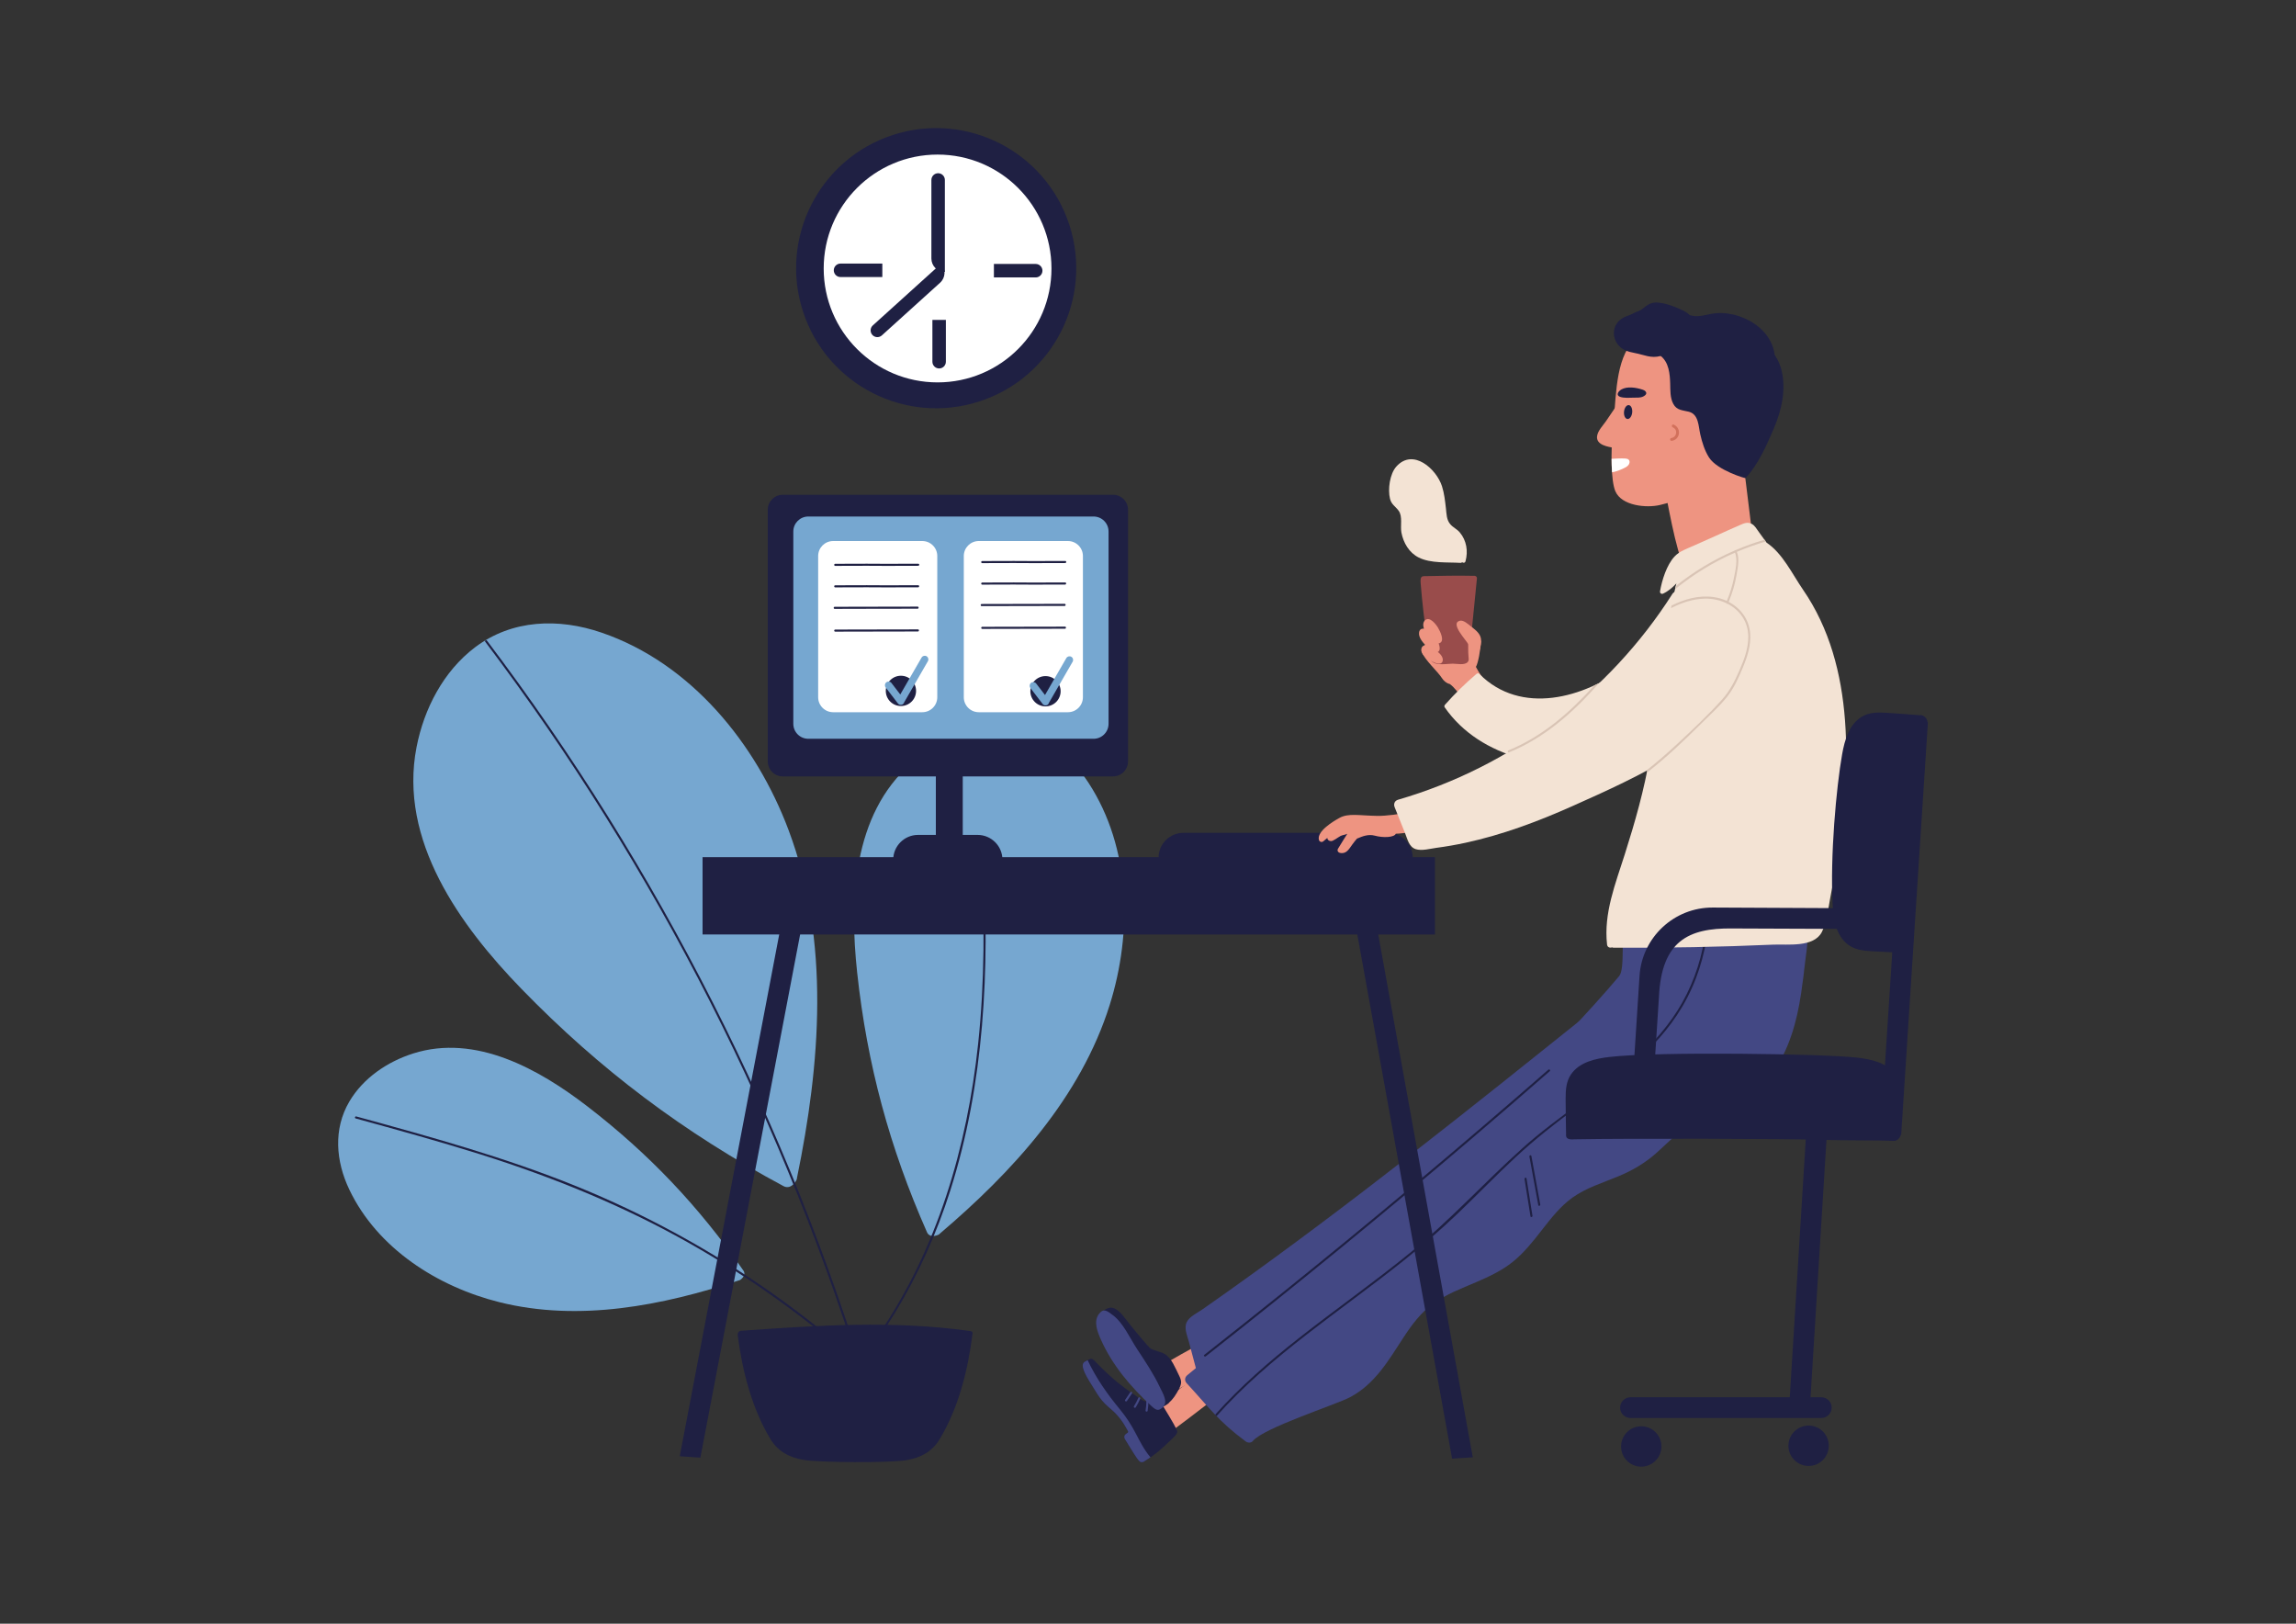 <?xml version="1.0" encoding="utf-8"?>
<!-- Generator: Adobe Illustrator 24.1.3, SVG Export Plug-In . SVG Version: 6.00 Build 0)  -->
<svg version="1.1" id="레이어_1" xmlns="http://www.w3.org/2000/svg" xmlns:xlink="http://www.w3.org/1999/xlink" x="0px"
	 y="0px" viewBox="0 0 841.89 595.28" style="enable-background:new 0 0 841.89 595.28;" xml:space="preserve">
<rect x="0" y="0" width="841.89" height="595.28" fill="#333333" stroke="none"/>
<style type="text/css">
	.st0{fill:#FFFFFF;}
	.st1{fill:#EE9481;}
	.st2{fill:#76A7D0;}
	.st3{fill:#1F2043;}
	.st4{fill:#F3E3D4;}
	.st5{fill:#994C4B;}
	.st6{fill:#434884;}
	.st7{fill:#D2715C;}
	.st8{fill:#D9C4B5;}
</style>
<path class="st0" d="M2882.17-232.04"/>
<g>
	<path class="st1" d="M456.38,498.66c-1.58-1.53-0.72-1.26-3-1.69c-0.33-0.06-0.68-0.03-1.02,0.07c-0.72-0.95-1.99-1.4-3.18-0.42
		c-9.62,7.95-20.28,14.56-29.6,22.88c-1.19,1.06-1.42,2.74-0.14,3.87c2.34,2.07,1.83,1.24,4.48,2.87c0.7,0.43,5.38-1.36,6.01-1.82
		c5.13-3.71,22.08-16.75,26.88-20.97C458.05,502.34,457.6,499.83,456.38,498.66z"/>
	<path class="st2" d="M152.74,273.91c-6.66,34.19,15.98,65.47,38.46,88.62c28.82,29.68,59.68,52.81,96.13,72.34
		c2.99,1.6,5.14-2.71,4.87-2.86c8.64-41.88,12.28-86.87-3.05-127.7c-11.89-31.66-35.75-61.14-68.55-72.37
		c-15.72-5.39-32.82-4.89-46.42,5.38C162.6,246.08,155.47,259.85,152.74,273.91z"/>
	<path class="st2" d="M334.15,279.89c-21.54,18.73-22.7,50.35-19.85,76.65c3.64,33.71,11.91,64.22,25.61,95.22
		c1.12,2.54,4.69,0.84,4.59,0.61c26.7-22.7,51.75-49.92,62.43-84.03c8.29-26.45,7.74-57.52-7.78-81.32
		c-7.44-11.41-18.73-19.71-32.7-19.94C354.55,266.88,343,272.19,334.15,279.89z"/>
	<path class="st2" d="M128.1,403.84c-5.97,10.14-4.96,21.91-0.02,32.27c10.31,21.62,32.42,35.65,55.08,41.3
		c29.23,7.29,59.8,1.23,87.85-8.02c0.12,0.17,2.91-1.65,1.58-3.57c-16.28-23.46-34.6-42.81-57.24-60.23
		c-17.67-13.59-40.92-26.65-63.85-19.37C142.07,389.22,133.19,395.2,128.1,403.84z"/>
	<path class="st3" d="M183.71,243.03c15.41,20.85,29.89,42.38,43.38,64.52c13.59,22.29,26.19,45.19,37.74,68.6
		c11.52,23.34,22,47.2,31.41,71.47c9.37,24.17,17.67,48.76,24.86,73.66c0.71,2.44,1.39,4.89,2.08,7.34c0.27,0.02,0.54,0.04,0.8,0.07
		c-1.52-5.46-3.09-10.9-4.71-16.33c-7.51-25.04-16.14-49.74-25.85-74c-9.61-24-20.27-47.57-31.95-70.63
		c-11.81-23.32-24.65-46.12-38.48-68.3c-13.84-22.18-28.67-43.73-44.44-64.58c-0.29-0.39-0.93,0.03-0.63,0.42
		C179.86,237.85,181.8,240.44,183.71,243.03z"/>
	<path class="st3" d="M297.08,518.51c0.05,0.32,0.09,0.64,0.13,0.96c24.19-22.39,41.26-51.65,51.22-82.95
		c12.52-39.34,14.48-81.23,12.09-122.19c-0.03-0.49-0.79-0.49-0.76-0.01c1.33,22.77,1.31,45.66-1.1,68.36
		c-4.02,37.79-14.96,75.25-36.64,106.8C314.79,500.01,306.43,509.81,297.08,518.51z"/>
	<path class="st3" d="M355.18,487.91c-27.63-3.84-55.48-2.02-83.19-0.04c-0.75-0.04-1.69,0.44-1.45,1.9
		c1.66,12.87,5.17,26.56,11.91,37.74c2.77,4.59,6.96,6.82,12.15,7.71c5.75,0.98,31.42,1.18,37.82,0.09
		c5.2-0.88,9.38-3.12,12.15-7.71c6.91-11.45,10.43-25.54,12.03-38.68C356.73,488.01,356.13,488.06,355.18,487.91z"/>
	<path class="st3" d="M130.64,409.31c27.23,7.47,54.54,14.96,80.73,25.6c25.27,10.26,49.35,23.42,71.65,39.12
		c12.45,8.76,24.32,18.31,35.57,28.57c0.36,0.33-0.2,0.84-0.56,0.51c-20.11-18.34-42.27-34.38-65.98-47.73
		c-24.12-13.58-49.7-23.94-76.07-32.23c-15.08-4.74-30.33-8.93-45.57-13.11C129.94,409.9,130.17,409.18,130.64,409.31z"/>
	<path class="st1" d="M544.83,250.05c-1.41-1.73-2.61-3.6-3.65-5.56c0.84-1.4,1.69-6.15,1.85-9.5c0.02-0.49-7.46-4-10.77-3.37
		c-1.65,0.31-3.33,0.6-4.94,1.07c-0.66,0.19-1.34,0.34-1.83,0.87c-1.52,1.65-4.58,3.63-4.09,5.42c0.74,2.72,5.73,7.13,7.26,9.54
		c0.68,1.07,1.72,2,2.94,2.25c1.73,1.24,2.92,3.11,4.35,4.68c1.62,1.78,3.42,3.37,5.35,4.82c0.12,0.09,0.35,0.1,0.46-0.02
		c1.39-1.5,3.24-2.55,4.7-4.01c0.67-0.67,1.7-1.39,1.46-2.42C547.62,252.51,545.65,251.05,544.83,250.05z"/>
	<path class="st4" d="M629.33,206.01c1.63-3.16,3.13-6.36,4.49-9.62c0.38-0.9-1.09-1.29-1.46-0.4
		c-7.78,18.63-20.16,35.94-36.26,48.29c-15.18,11.65-38.42,18.12-53.65,2.79c-0.31-0.31-0.76-0.27-1.07,0
		c-4.11,3.5-7.95,7.26-11.54,11.3c-0.21,0.24-0.32,0.64-0.12,0.92c13.16,19.02,39.84,24.13,61.35,19.48
		c10.67-2.31,20.73-7.18,29.24-14.02c4.27-3.43,8.37-7.36,11.39-11.96c3.17-4.83,4.92-10.48,6.26-16.06
		C640.71,225.24,638.61,213.84,629.33,206.01z"/>
	<path class="st1" d="M460.52,487.85c-1.37-1.72-0.55-1.34-2.75-2.07c-0.32-0.11-0.67-0.12-1.02-0.07c-0.59-1.03-1.79-1.65-3.1-0.83
		c-10.57,6.63-22,11.79-32.33,18.82c-1.32,0.9-1.77,2.53-0.65,3.82c2.05,2.35,1.65,1.47,4.07,3.43c0.64,0.52,5.51-0.65,6.19-1.02
		c5.57-3.01,24.07-13.73,29.39-17.28C461.7,491.72,461.58,489.17,460.52,487.85z"/>
	<path class="st5" d="M540.69,211.11c-6.5-0.14-12.38,0-18.56,0.12c-0.99,0.02-1.37,0.54-1.21,2.59c0.58,7.1,1.38,14.18,2.44,21.22
		c0.31,2.03,0.13,5.86,1.67,7.43c1.65,1.67,5.64,0.84,7.67,0.84c1.44,0,4.38,0.69,5.49-0.62c0.54-0.65,0.48-1.67,0.56-2.45
		c0.19-1.88,0.38-3.77,0.56-5.65c0.75-7.53,1.5-15.06,2.25-22.59C541.62,211.51,541.13,211.12,540.69,211.11z"/>
	<path class="st3" d="M426.2,530.85c5.14-4.71,5.79-5.38,5.37-6.39c-1.14-2.77-4.71-8.14-6.28-10.98c-0.78-1.21-1.84-1.19-2.22-0.9
		c-3.01,2.24-3.51,1.23-7.71-1.64c-3.58-2.45-6.83-4.91-11.43-9.43c-4.1-4.02-3.05-3.97-6.16-2.29c-2.23,1.2,0.88,5.96,3.34,9.85
		c0.39,0.61,0.77,1.23,1.14,1.84c1.13,1.85,2.55,3.51,4.2,4.93c0.3,0.26,0.6,0.52,0.9,0.77c2.76,2.35,4.56,4.88,6.25,8.08
		c0.08,0.15,0.08,0.4-0.07,0.52c-0.3,0.24-0.47,0.35-0.78,0.58c-0.54,0.4-0.68,1.16-0.33,1.73c0.77,1.27,1.55,2.54,2.35,3.81
		c1.51,2.39,2.85,4.7,3.68,4.73c0.92,0.03,0.95-0.23,1.64-0.63C421.96,534.33,424.41,532.49,426.2,530.85z"/>
	<path class="st6" d="M582.39,371.72c-43.33,34.69-86.68,69.42-131.94,101.59c-3.18,2.26-6.37,4.51-9.57,6.75
		c-1.81,1.26-4.6,2.5-5.67,4.54c-1.18,2.23,0.09,4.95,0.69,7.19c1.01,3.82,2.02,7.63,3.04,11.45c0.24,0.91,1.04,1.19,1.75,1.03
		c-0.97,1.03-0.18,3.13,1.4,2.53c12.57-4.79,24.4-11.16,36.04-17.86c11.23-6.46,22.3-13,32.23-21.38
		c19.86-16.76,37.7-36.96,53.44-57.58c8.63-11.31,16.21-23.39,21.14-36.79C585.5,371.61,583.43,370.88,582.39,371.72z"/>
	<path class="st6" d="M415.1,510.81c0.28-0.4-0.38-0.78-0.66-0.38c-0.64,0.92-1.27,1.85-1.88,2.8c-0.26,0.41,0.39,0.79,0.66,0.38
		C413.83,512.66,414.45,511.73,415.1,510.81z M418.08,512.83c0.19-0.44-0.46-0.83-0.66-0.38c-0.47,1.08-1.01,2.11-1.62,3.11
		c-0.26,0.42,0.4,0.79,0.66,0.38C417.07,514.94,417.62,513.9,418.08,512.83z M420.81,517.2c0.18-1.16,0.28-2.32,0.3-3.5
		c0.01-0.48-0.75-0.58-0.75-0.09c-0.02,1.17-0.12,2.34-0.3,3.5C419.98,517.59,420.73,517.69,420.81,517.2z"/>
	<path class="st6" d="M420.08,535.44c0.55-0.32,1.16-0.72,1.78-1.15c-2.29-2.69-3.86-5.82-5.49-8.93c-1.61-3.07-3.44-5.9-5.65-8.57
		c-4.69-5.67-8.79-11.49-11.92-18.14c-0.29,0.16-0.62,0.35-1.03,0.57c-2.23,1.2,0.88,5.96,3.34,9.85c0.39,0.61,0.77,1.23,1.14,1.84
		c1.13,1.85,2.55,3.51,4.2,4.93c0.3,0.26,0.6,0.52,0.9,0.77c2.76,2.35,4.56,4.88,6.25,8.08c0.08,0.15,0.08,0.4-0.07,0.52
		c-0.3,0.24-0.47,0.35-0.78,0.58c-0.54,0.4-0.68,1.16-0.33,1.73c0.77,1.27,1.55,2.54,2.35,3.81c1.51,2.39,2.85,4.7,3.68,4.73
		C419.37,536.1,419.39,535.85,420.08,535.44z"/>
	<path class="st3" d="M627.24,115.11c-2.06,0.41-3.9,0.97-6.05,0.74c-2.15-0.23-4.22-1.05-6.3-1.57c-2.92-0.73-5.89-1.09-8.9-1.02
		c-4.66,0.1-7.6,1.42-10.4,3.99c1.22,1.66,2.22,3.56,3.21,5.2c1.21,2,2.73,4.53,3.28,7.08c0.8-0.07,1.64-0.07,2.56,0.02
		c3.37,0.34,6.64,1.32,10,1.7c3.23,0.36,6.44,0.11,9.66-0.28c3.9-0.47,7.85-1.24,11.8-0.89c4.09,0.36,7.66,2.03,11.29,3.81
		c0.7,0.34,1.25-0.1,1.42-0.68c0.61,0.59,1.88,0.43,1.95-0.66C651.5,120.8,637.76,113.01,627.24,115.11z"/>
	<path class="st6" d="M662.62,343.32c-0.6-5.97-11.46-5.62-15.99-6.07c-15.23-1.52-30.52-2.52-45.82-3.02
		c0.37-2.36,0.65-4.75,0.83-7.16c0.18-2.43-5.93-2.24-6.11,0.17c-1.17,15.5,0.43,27.9-1.8,30.59c-9.62,11.58-31.6,34.82-42.54,45.06
		c-23.74,22.22-47.95,43.93-72.63,65.11c-14.24,12.22-28.64,24.26-43.17,36.13c-1,0.82-1.13,2.03-0.24,3
		c8.35,9.08,11.66,13.94,21.57,21.28c0.79,0.59,1.98,0.72,2.68-0.13c3.92-4.78,30.37-13.29,35.52-15.98
		c9.15-4.78,14.17-13.46,19.62-21.82c3.07-4.71,6.44-9.29,11.05-12.61c4.75-3.42,10.28-5.49,15.62-7.78
		c4.72-2.03,9.44-4.22,13.47-7.46c4.12-3.31,7.38-7.44,10.61-11.58c3.37-4.31,6.78-8.75,11.27-11.97c5.1-3.65,11.19-5.46,16.92-7.85
		c5.01-2.09,9.51-4.7,13.6-8.28c4.31-3.77,8.18-8.08,13.1-11.1c9.17-5.64,22.83-8.69,29.47-17.97c6.35-8.89,9.23-19.22,10.78-29.73
		c0.57-3.84,1.06-7.68,1.48-11.54C662.23,349.61,662.93,346.34,662.62,343.32z"/>
	<path class="st1" d="M642.65,137.8c-5.73-8.68-17.17-15.67-28.15-15.95c-0.31,0.35-0.71,0.63-1.25,0.79
		c-4.52,1.32-9.3,1.6-13.65,3.5c-0.6,0.26-1.2,0.26-1.73,0.09c-5.91,7.83-5.3,21.54-6.61,33.61c-0.49,4.51-0.71,16.21,1.07,20.3
		c2.31,5.3,11.36,6.17,16.31,5c13.12-3.09,24.89-9.97,32.3-21.34C647.79,153.31,649.69,148.46,642.65,137.8z"/>
	<path class="st1" d="M642.45,195.47l-4.85-39.44c-0.31-1.48-4.46,4.72-5.51,5.88c-5.38,5.87-12.68,8.39-20.08,10.75
		c-0.23,0.07-0.41,0.18-0.59,0.29c-1.06,0.22-2.01,1.14-1.72,2.51c1.83,8.69,4.49,25.49,8.21,33.63c0.97,2.11,0.78-1.33,3.31-0.81
		c1.71,0.35,4.55-0.54,6.3-0.75c2.24-0.27,4.48-0.54,6.72-0.81c2.45-0.29,7.51,0.16,9.14-2.2
		C644.98,202.22,642.93,197.74,642.45,195.47z"/>
	<path class="st3" d="M598.49,151.21c-0.14,1.41-0.92,2.48-1.75,2.4c-0.83-0.08-1.39-1.28-1.25-2.69c0.14-1.41,0.92-2.48,1.75-2.4
		S598.62,149.81,598.49,151.21z"/>
	<path class="st3" d="M626.23,340.61c0.05-0.48-0.71-0.48-0.76,0c-1.05,9.46-3.97,18.66-8.63,26.96
		c-4.39,7.81-10.33,14.56-16.96,20.54c-13.15,11.88-28.49,21.02-41.67,32.87c-13.93,12.52-26.51,26.37-41.05,38.23
		c-13.4,10.93-27.57,20.86-41.15,31.56c-10.83,8.53-21.29,17.62-30.46,27.89c0.17,0.18,0.34,0.36,0.52,0.53
		c19.68-22.11,45.2-38.37,68.26-56.75c6.99-5.57,13.75-11.39,20.21-17.57c7.18-6.86,14.08-14.01,21.36-20.77
		c6.93-6.43,14.31-12.23,21.92-17.83c6.87-5.05,13.82-10.03,20.28-15.6c7.26-6.25,13.86-13.31,18.74-21.6
		C621.96,360.38,625.12,350.64,626.23,340.61z"/>
	<path class="st1" d="M592.8,162.37c-0.51-0.29,2.22-13.28,2.22-13.28c0.72-1.06-1.12-2.06-1.84-1.01
		c-1.42,2.09-2.85,4.19-4.27,6.28c-1.09,1.6-3.01,3.5-3.29,5.49c-0.47,3.32,4.04,4,6.49,4.36
		C593.21,164.37,593.9,162.98,592.8,162.37z"/>
	<path class="st7" d="M613.71,155.67c-0.62-0.27-0.96,0.72-0.35,0.99c1.97,0.85,1.52,3.6-0.54,3.94c-0.67,0.11-0.48,1.14,0.19,1.03
		C616.17,161.12,616.6,156.93,613.71,155.67z"/>
	<polygon class="st3" points="256.82,534.39 249.25,533.89 286.76,337.14 294.33,337.64 	"/>
	<polygon class="st3" points="532.45,534.77 540.03,534.27 503.37,331.56 495.79,332.06 	"/>
	<rect x="257.61" y="314.25" class="st3" width="268.54" height="28.34"/>
	<path class="st3" d="M518.01,314.44h-93.19l0,0c0-5.03,4.08-9.11,9.11-9.11h74.97C513.93,305.33,518.01,309.41,518.01,314.44
		L518.01,314.44z"/>
	<path class="st3" d="M367.57,315.2h-40.05l0,0c0-5.03,4.08-9.11,9.11-9.11h21.83C363.49,306.09,367.57,310.17,367.57,315.2
		L367.57,315.2z"/>
	<path class="st3" d="M408.12,284.64h-121.1c-3.04,0-5.5-2.46-5.5-5.5v-92.25c0-3.04,2.46-5.5,5.5-5.5h121.1
		c3.04,0,5.5,2.46,5.5,5.5v92.25C413.62,282.18,411.16,284.64,408.12,284.64z"/>
	<rect x="343.15" y="227.96" class="st3" width="9.87" height="86.8"/>
	<path class="st2" d="M400.98,270.85H296.39c-3.04,0-5.5-2.46-5.5-5.5v-70.49c0-3.04,2.46-5.5,5.5-5.5h104.59
		c3.04,0,5.5,2.46,5.5,5.5v70.49C406.48,268.39,404.02,270.85,400.98,270.85z"/>
	<path class="st0" d="M338.18,261.11H305.5c-3.04,0-5.5-2.46-5.5-5.5v-51.76c0-3.04,2.46-5.5,5.5-5.5h32.68c3.04,0,5.5,2.46,5.5,5.5
		v51.76C343.68,258.65,341.22,261.11,338.18,261.11z"/>
	<path class="st0" d="M391.58,261.11h-32.68c-3.04,0-5.5-2.46-5.5-5.5v-51.76c0-3.04,2.46-5.5,5.5-5.5h32.68
		c3.04,0,5.5,2.46,5.5,5.5v51.76C397.08,258.65,394.62,261.11,391.58,261.11z"/>
	<path class="st3" d="M306.25,207.46c24.33-0.1,6.11,0.07,30.44-0.03c0.49,0,0.5-0.76,0.01-0.76c-24.33,0.1-6.11-0.07-30.44,0.03
		C305.77,206.7,305.76,207.46,306.25,207.46z M336.67,214.55c-24.33,0.1-6.08-0.07-30.41,0.03c-0.49,0-0.5,0.76-0.01,0.76
		c24.33-0.1,6.08,0.07,30.41-0.03C337.15,215.31,337.16,214.55,336.67,214.55z M336.47,223.16c0.49,0,0.5-0.76,0.01-0.76
		c-24.33,0.1-6.08-0.04-30.41,0.06c-0.49,0-0.5,0.76-0.01,0.76C330.39,223.11,312.14,223.25,336.47,223.16z M336.6,230.75
		c-24.33,0.1-6.02-0.04-30.34,0.06c-0.49,0-0.5,0.76-0.01,0.76c24.33-0.1,6.02,0.04,30.34-0.06
		C337.08,231.5,337.09,230.75,336.6,230.75z"/>
	<path class="st3" d="M360.15,206.45c24.33-0.1,6.11,0.07,30.44-0.03c0.49,0,0.5-0.76,0.01-0.76c-24.33,0.1-6.11-0.07-30.44,0.03
		C359.67,205.69,359.66,206.45,360.15,206.45z M390.57,213.54c-24.33,0.1-6.08-0.07-30.41,0.03c-0.49,0-0.5,0.76-0.01,0.76
		c24.33-0.1,6.08,0.07,30.41-0.03C391.05,214.3,391.06,213.54,390.57,213.54z M390.37,222.14c0.49,0,0.5-0.76,0.01-0.76
		c-24.33,0.1-6.08-0.04-30.41,0.06c-0.49,0-0.5,0.76-0.01,0.76C384.29,222.1,366.04,222.24,390.37,222.14z M390.51,229.74
		c-24.33,0.1-6.02-0.04-30.34,0.06c-0.49,0-0.5,0.76-0.01,0.76c24.33-0.1,6.02,0.04,30.34-0.06
		C390.99,230.49,391,229.73,390.51,229.74z"/>
	<path class="st4" d="M661.1,216.15c-3.93-5.7-7.46-13.29-13.33-17.2c-0.96-1.32-1.91-2.65-2.88-3.97c-0.74-1.02-1.48-2.4-2.65-2.96
		c-1.58-0.75-2.82-0.14-4.33,0.51c-2.96,1.27-5.89,2.63-8.83,3.94c-2.72,1.21-5.43,2.43-8.15,3.64c-2.38,1.06-5.06,1.94-6.89,3.89
		c-2.91,3.1-4.65,8.73-5.34,12.77c-0.12,0.67,0.49,1.15,1.12,0.86c1.95-0.91,3.44-2.23,4.87-3.73c-5.04,20.57-6.28,42.65-9.7,63.25
		c-2.04,12.28-5.48,24.28-9.24,36.13c-3.41,10.75-7.76,21.51-6.48,32.99c0.12,1.05,1.04,1.32,1.83,1.04
		c0.18,0.09,0.4,0.14,0.64,0.14c19.49,0.09,38.98-0.27,58.45-1.13c5.28-0.23,14.86,1.14,17.84-4.62c1.94-3.75,2.35-8.89,3.17-12.99
		c0.89-4.48,1.68-8.99,2.37-13.5C678.5,282.7,680.68,244.56,661.1,216.15z"/>
	<g>
		
			<ellipse transform="matrix(0.951 -0.308 0.308 0.951 -13.625 110.484)" class="st3" cx="343.41" cy="98.43" rx="51.37" ry="51.37"/>
		<circle class="st0" cx="343.79" cy="98.43" r="41.76"/>
		<path class="st3" d="M346.45,99.7L346.45,99.7c-2.73,0-4.93-2.21-4.93-4.93V65.98c0-1.36,1.1-2.47,2.47-2.47l0,0
			c1.36,0,2.47,1.1,2.47,2.47V99.7z"/>
		<path class="st3" d="M345.06,96.68L345.06,96.68c1.83,2.02,1.67,5.14-0.35,6.97l-21.35,19.31c-1.01,0.91-2.57,0.84-3.49-0.18l0,0
			c-0.91-1.01-0.84-2.57,0.18-3.49L345.06,96.68z"/>
		<path class="st3" d="M364.44,101.7v-4.93h15.33c1.36,0,2.47,1.1,2.47,2.47l0,0c0,1.36-1.1,2.47-2.47,2.47H364.44z"/>
		<path class="st3" d="M341.9,117.28h4.93v15.33c0,1.36-1.1,2.47-2.47,2.47l0,0c-1.36,0-2.47-1.1-2.47-2.47V117.28z"/>
		<path class="st3" d="M323.53,96.64v4.93H308.2c-1.36,0-2.47-1.1-2.47-2.47l0,0c0-1.36,1.1-2.47,2.47-2.47H323.53z"/>
	</g>
	<path class="st0" d="M594.41,172.11c1.07-0.48,2.78-1.06,3.07-2.38c0.24-1.08-0.48-1.56-1.44-1.62c-1.67-0.11-3.42,0.01-5.11,0.11
		c0.01,1.64,0.06,3.33,0.17,4.92C592.24,172.96,593.33,172.6,594.41,172.11z"/>
	<path class="st3" d="M603.02,143.18c-0.04-0.06-0.79-0.36-0.82-0.36c-2.34-0.75-5.5-1.26-7.65-0.05c-1.12,0.63-2.18,2.09-0.53,2.7
		c1.4,0.52,3.38,0.35,4.84,0.32c1.18-0.02,2.64,0.12,3.73-0.46C603.91,144.64,603.93,143.85,603.02,143.18z"/>
	<path class="st3" d="M653.19,135.53c-1.7-6.57-6.8-10.77-12.96-12.88c-7.42-2.54-14.8-3.46-22.64-3.28
		c-7.43,0.17-14.86,2.27-20.52,7.24c-0.28,0.25-0.07,0.64,0.21,0.67c-0.03,0.2,0.07,0.42,0.32,0.45c3.53,0.47,8.4,0.45,11.31,2.73
		c3.05,2.4,3.4,6.63,3.51,10.2c0.07,2.45-0.06,5.14,1.12,7.38c1.29,2.43,3.35,2.31,5.72,2.91c3.63,0.93,3.51,5.29,4.19,8.28
		c0.66,2.91,1.6,5.96,3.21,8.49c3,4.71,13.56,7.8,13.39,7.55c4.69-5,7.69-11.92,10.39-18.24
		C653.27,150.44,655.04,142.67,653.19,135.53z"/>
	<path class="st3" d="M617.18,113.86c-2.7-1.31-5.99-2.62-9.03-2.91c-3.88-0.37-4.69,1.87-7.72,3.43c-2.72,1.4-5.56,1.37-7.54,4.16
		c-1.6,2.27-1.44,5.28,0.15,7.52c1.56,2.21,3.91,2.9,6.43,3.37c3.42,0.64,5.88,2.05,9.43,1.08
		C616.21,128.53,626.37,118.31,617.18,113.86z"/>
	<path class="st3" d="M696.97,415.37c0.06-4.16,0.15-8.32,0.15-12.48c0-3.04-0.19-6.12-1.94-8.71c-3.09-4.59-9.08-5.85-14.21-6.44
		c-12.24-1.41-73.05-2.29-90.74-0.25c-5.13,0.59-11.12,1.85-14.21,6.44c-1.75,2.59-1.94,5.68-1.94,8.71c0,4.4,0.1,8.81,0.16,13.21
		c-0.03,0.16-0.02,0.33,0.01,0.49l0,0.01c0.01,1.09,1.13,1.53,2.98,1.34c20.3-0.39,79.9-0.18,89.94,0.17
		c9.26,0.32,21,0.11,27.36,0.4C696.44,418.2,697.32,415.83,696.97,415.37z"/>
	<path class="st3" d="M704.03,262.22c-4.15-0.31-8.3-0.65-12.45-0.91c-3.03-0.19-6.12-0.18-8.82,1.41
		c-4.77,2.81-6.39,8.71-7.29,13.79c-2.15,12.13-4.44,37.42-3.48,55.19c0.28,5.15,1.18,11.21,5.57,14.57
		c2.48,1.9,5.55,2.28,8.58,2.46c4.39,0.26,8.8,0.43,13.19,0.64c0.16,0.04,0.33,0.04,0.49,0.02l0.01,0c1.09,0.05,1.6-1.03,1.52-2.89
		c0.84-20.28,2.39-44.41,3.35-54.4c0.88-9.23,1.38-20.95,2.05-27.28C706.82,262.92,704.51,261.9,704.03,262.22z"/>
	<polygon class="st3" points="663.5,518.32 655.92,517.82 663.93,388.68 671.51,389.18 	"/>
	<path class="st3" d="M686.26,333l-58.22-0.28c-14.17-0.07-25.95,10.92-26.86,25.06l-3.72,57.8l7.58,0.5l3.26-50.63
		c0.94-20.33,10.69-25.27,26.83-25.06l51.09,0.2L686.26,333z"/>
	<polygon class="st3" points="697.12,415.98 689.55,415.48 699.35,264.27 706.92,264.77 	"/>
	<path class="st3" d="M594.06,516.06L594.06,516.06c0-2.1,1.7-3.8,3.8-3.8h69.97c2.1,0,3.8,1.7,3.8,3.8l0,0c0,2.1-1.7,3.8-3.8,3.8
		h-69.97C595.76,519.86,594.06,518.16,594.06,516.06z"/>
	<circle class="st3" cx="601.81" cy="530.3" r="7.4"/>
	<circle class="st3" cx="663.17" cy="530.04" r="7.4"/>
	<path class="st1" d="M531.49,296.98c-0.24-0.14-0.54-0.2-0.87-0.07c0,0-0.01,0-0.01,0c0.94-0.7,3.71-5.74,2.66-5.09
		c-7.94,4.92-21.97,7.39-28.27,7.29c-6.78-0.1-10.56-1.09-13.92,0.78c-2.18,1.21-8.24,4.83-7.48,7.98c0.17,0.72,1.01,1.07,1.61,0.58
		c0.49-0.4,0.99-0.83,1.49-1.26c0.01,0.54,0.34,1.07,1.27,1.17c0.86,0.09,2.46-1.28,3.55-1.86c0.73-0.39,1.78-0.43,2.51-0.83
		c-1.14,1.69-2.19,3.57-3.4,5.46c-0.44,0.69-0.01,1.39,0.72,1.55c2.37,0.52,3.31-1.45,4.58-3.17c0.56-0.76,1.1-1.45,1.64-2.06
		c2.05-0.88,4.23-1.71,6.49-1.09c3.22,0.88,7.22,0.65,7.76-0.71c5.5-0.08,20.55-3.64,21.51-4.44c0.07-0.05-0.96-2.55-0.89-2.6
		C533.34,297.94,532.42,296.7,531.49,296.98z"/>
	<circle class="st3" cx="330.35" cy="253.29" r="5.55"/>
	<circle class="st3" cx="383.36" cy="253.42" r="5.55"/>
	<path class="st2" d="M339.75,240.59c-0.64-0.37-1.46-0.15-1.83,0.49l-7.81,13.53l-3.23-4.21c-0.45-0.59-1.29-0.7-1.88-0.25
		c-0.59,0.45-0.7,1.29-0.25,1.88l4.48,5.85c0.45,0.59,1.29,0.7,1.88,0.25c0.24-0.19,0.4-0.44,0.47-0.72l8.65-14.99
		C340.61,241.77,340.39,240.96,339.75,240.59z"/>
	<path class="st2" d="M392.82,240.79c-0.64-0.37-1.46-0.15-1.83,0.49l-7.81,13.53l-3.23-4.21c-0.45-0.59-1.29-0.7-1.88-0.25
		c-0.59,0.45-0.7,1.29-0.25,1.88l4.48,5.85c0.45,0.59,1.29,0.7,1.88,0.25c0.24-0.19,0.4-0.44,0.47-0.72l8.65-14.99
		C393.68,241.97,393.46,241.15,392.82,240.79z"/>
	<path class="st3" d="M561.53,423.81c-0.09-0.48-0.82-0.28-0.73,0.2c1.08,5.93,2.17,11.87,3.25,17.8c0.09,0.48,0.82,0.28,0.73-0.2
		L561.53,423.81z"/>
	<path class="st3" d="M559.74,432.04c-0.08-0.48-0.81-0.28-0.73,0.2c0.73,4.56,1.45,9.12,2.18,13.68c0.08,0.48,0.81,0.28,0.73-0.2
		C561.19,441.16,560.46,436.6,559.74,432.04z"/>
	<path class="st3" d="M432.23,504.06c-1.26-2.51-2.54-5.91-4.91-7.51c-1.54-1.04-3.99-1.24-5.57-2.27
		c-0.5-0.33-6.74-7.66-8.63-10.23c-4.18-5.67-6.18-5.45-9.22-2.96c-0.75,0.61,0,1.88,0.79,1.3c0.02-0.01,0.04-0.03,0.06-0.04v0
		c4.2,4.96,8.66,9.79,12.21,15.24c3.44,5.29,6.5,10.85,9.61,16.34c-0.26,0.18-0.52,0.34-0.76,0.47c-0.86,0.47-0.07,1.76,0.79,1.3
		c0.25-0.14,2.09-1.22,2.02-1.42c1.53-1.35,2.64-3.05,3.63-4.97C433.39,507.11,433.35,506.29,432.23,504.06z"/>
	<path class="st6" d="M425.27,508.5c-2.34-4.94-5.4-9.47-8.39-14.01c-2.56-3.89-5.05-9.55-8.82-12.33
		c-2.07-1.53-3.32-2.68-5.02-0.55c-2.24,2.82-0.61,6.72,0.69,9.63c4.2,9.39,10.86,17.17,18.3,24.08c2.03,1.89,2.65,1.89,3.99,0.92
		C428.68,514.31,426.39,510.87,425.27,508.5z"/>
	<path class="st3" d="M567.74,392.16c-32.05,28.01-64.67,55.37-97.84,82.05c-9.4,7.55-18.84,15.05-28.32,22.5
		c-0.38,0.3,0.16,0.84,0.54,0.54c33.48-26.29,66.42-53.26,98.79-80.9c9.17-7.83,18.29-15.71,27.37-23.65
		C568.64,392.37,568.11,391.84,567.74,392.16z"/>
	<path class="st4" d="M535.25,195.17c-0.99-1.18-2.44-1.8-3.42-2.93c-1.46-1.67-1.4-3.8-1.64-5.84c-0.32-2.74-0.6-5.51-1.45-8.15
		c-2.03-6.29-10.58-14.07-16.73-7.21c-2.41,2.69-3.19,8.37-2.32,11.84c0.53,2.11,1.96,2.72,3.16,4.36c1.54,2.09,0.55,5.59,1.02,8.02
		c0.73,3.78,2.82,7.39,6.37,9.15c4.44,2.2,10.52,1.65,15.31,1.95c0.27,0.02,0.45-0.09,0.57-0.25c0.38,0.33,1.07,0.3,1.24-0.32
		C538.38,202.1,537.77,198.16,535.25,195.17z"/>
	<path class="st1" d="M542.81,233.34c-0.57-1.57-2.31-2.81-3.53-3.77c-0.92-0.72-2.64-2.33-3.98-2c-3.85,0.95,2.71,7.45,3.03,8.61
		c0.16,0.56-0.52,9.44,2.24,6.95c0.53-0.48,0.74-1.33,1-1.98c0.49-1.24,0.93-2.53,1.24-3.84
		C543.13,235.93,543.29,234.64,542.81,233.34z"/>
	<path class="st1" d="M527.19,239.01c0.01-0.01,0.03-0.01,0.04-0.01c1.02-0.44,0.66-2.04,0.3-3.15c0.07-0.01,0.14-0.01,0.2-0.03
		c2.26-0.65,0.25-4.52-0.43-5.67c-0.72-1.21-2.98-4.19-4.66-2.85c-0.93,0.74-0.89,2-0.51,3.21c-0.9-0.14-1.67,0.26-1.8,1.45
		c-0.19,1.71,1.24,3.38,2.36,4.61c-0.76,0.03-1.41,0.46-1.53,1.47c-0.22,1.89,2.07,3.37,3.44,4.18c0.96,0.57,3.67,1.96,4.33,0.32
		C529.43,241.26,528.27,239.79,527.19,239.01z"/>
	<path class="st4" d="M634.78,233.18c-2.18-2.64-5.36-4.44-8.12-6.38c-3.39-2.38-6.78-4.76-10.17-7.15c1.04-2-2-3.9-3.27-1.9
		c-23.09,36.28-59.26,63.46-100.58,75.44c-1.26,0.37-1.73,1.55-1.26,2.73c1.28,3.2,2.57,6.4,3.85,9.6c0.84,2.1,1.44,4.99,3.85,5.78
		c2.23,0.73,5.37-0.17,7.6-0.47c3.59-0.47,7.16-1.1,10.7-1.86c13.5-2.92,26.51-7.79,39.1-13.4c12.51-5.57,25.39-11.39,37.05-18.62
		c10.44-6.48,18.69-15.6,22.39-27.48C637.55,244.21,638.59,237.79,634.78,233.18z"/>
	<path class="st8" d="M586.29,250.48c-0.58,0.29-1.17,0.58-1.77,0.85c-8.87,9.88-18.99,18.7-31.4,23.77
		c-0.45,0.18-0.25,0.92,0.2,0.73C566.45,270.48,577.04,261.02,586.29,250.48z"/>
	<path class="st8" d="M624.12,264.96c3.09-3.06,6.39-6.04,9.11-9.44c2.59-3.22,4.26-7.03,5.84-10.82c1.63-3.91,2.99-8.08,2.69-12.37
		c-0.38-5.26-3.53-9.4-7.9-11.67c1.33-3.18,2.33-6.48,2.89-9.89c0.42-2.56,1.18-5.94,0.11-8.45c3.46-1.48,7.01-2.75,10.63-3.81
		c-0.16-0.22-0.32-0.43-0.47-0.65c-3.61,1.07-7.15,2.34-10.6,3.82c-0.15-0.03-0.31,0.04-0.4,0.17c-7.71,3.35-14.97,7.71-21.54,12.97
		c-0.1,0.41-0.19,0.81-0.28,1.22c6.69-5.46,14.08-9.99,21.98-13.43c1.12,2.61,0.12,6.71-0.39,9.29c-0.57,2.89-1.46,5.7-2.6,8.41
		c-1.49-0.69-3.1-1.17-4.79-1.41c-5.5-0.78-10.67,0.72-15.49,3.12c-0.06,0.31-0.12,0.62-0.18,0.93c3.89-1.99,8.02-3.4,12.49-3.48
		c2.72-0.04,5.38,0.53,7.72,1.63c0.37,0.2,0.39,0.47,0.59,0.29c4.35,2.27,7.46,6.43,7.53,11.93c0.05,4.34-1.52,8.47-3.22,12.39
		c-1.69,3.9-3.55,7.6-6.42,10.78c-5.21,5.79-11,11.21-16.71,16.51c-3.43,3.19-6.97,6.27-10.64,9.17c-0.08,0.38-0.16,0.77-0.24,1.15
		c3.59-2.8,7.05-5.77,10.4-8.85C617.6,271.37,620.88,268.18,624.12,264.96z"/>
</g>
</svg>

